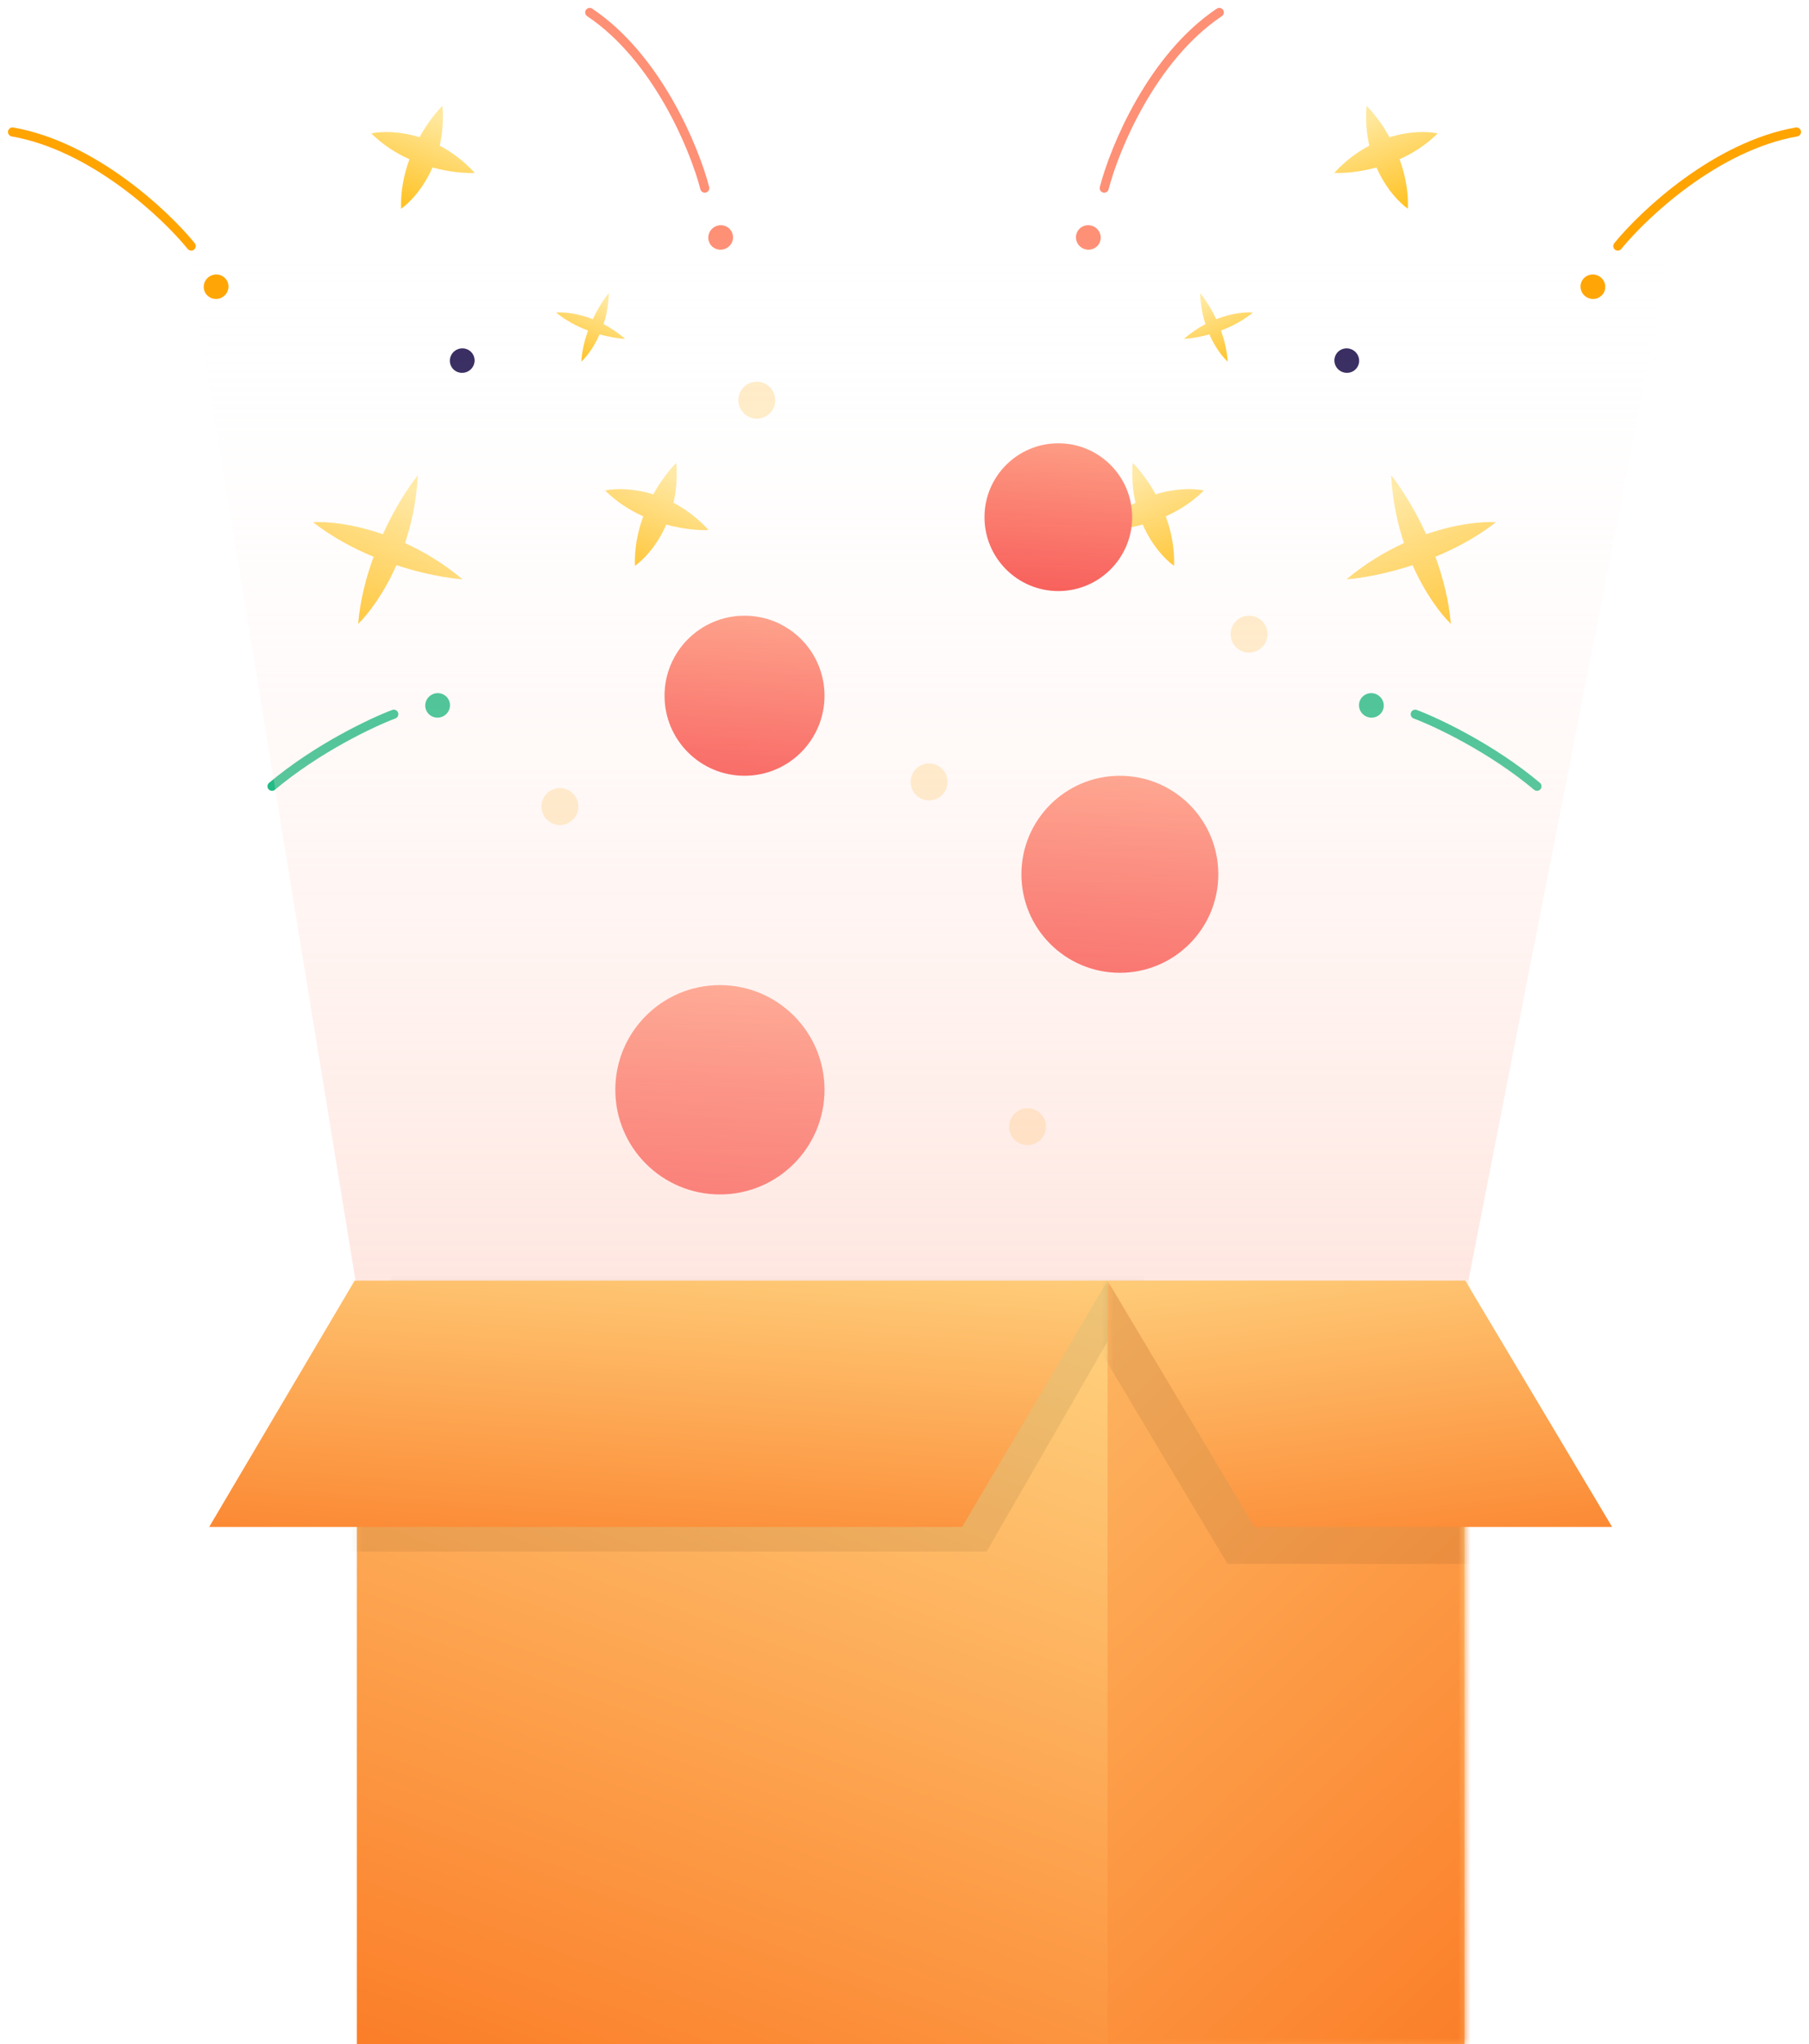 <svg width="147" height="166" viewBox="0 0 147 166" fill="none" xmlns="http://www.w3.org/2000/svg">
<path fill-rule="evenodd" clip-rule="evenodd" d="M53.089 40.146C53.73 38.984 54.446 38.096 54.951 37.6C55.047 38.79 54.949 39.868 54.73 40.828C55.692 41.334 56.668 42.049 57.581 43.042C56.819 43.078 55.557 42.985 54.145 42.601C53.395 44.31 52.309 45.45 51.595 45.95C51.542 44.5 51.829 43.135 52.271 41.932C51.191 41.446 50.112 40.768 49.173 39.833C49.981 39.659 51.438 39.629 53.089 40.146Z" fill="url(#paint0_linear_11_47)"/>
<path fill-rule="evenodd" clip-rule="evenodd" d="M48.17 25.921C48.622 24.956 49.138 24.201 49.476 23.8C49.452 24.738 49.285 25.584 49.046 26.32C49.625 26.624 50.218 27.017 50.791 27.521C50.333 27.5 49.586 27.394 48.727 27.152C48.242 28.25 47.63 29.014 47.238 29.367C47.292 28.475 47.505 27.616 47.786 26.844C46.911 26.514 45.992 26.042 45.185 25.382C45.763 25.329 46.889 25.419 48.17 25.921Z" fill="url(#paint1_linear_11_47)"/>
<path fill-rule="evenodd" clip-rule="evenodd" d="M34.089 11.146C34.73 9.984 35.446 9.096 35.951 8.6C36.047 9.79 35.949 10.868 35.73 11.828C36.692 12.334 37.668 13.049 38.581 14.042C37.819 14.079 36.557 13.985 35.145 13.601C34.395 15.31 33.309 16.45 32.595 16.951C32.542 15.5 32.829 14.135 33.271 12.932C32.191 12.446 31.112 11.768 30.173 10.833C30.981 10.659 32.438 10.629 34.089 11.146Z" fill="url(#paint2_linear_11_47)"/>
<path fill-rule="evenodd" clip-rule="evenodd" d="M31.113 43.383C32.102 41.212 33.226 39.502 33.951 38.6C33.847 40.645 33.45 42.492 32.911 44.102C34.437 44.797 36.035 45.75 37.581 47.042C36.438 46.962 34.45 46.632 32.213 45.899C31.174 48.242 29.908 49.891 29.103 50.662C29.265 48.744 29.745 46.889 30.36 45.215C28.69 44.526 26.975 43.608 25.436 42.407C26.559 42.339 28.657 42.535 31.113 43.383Z" fill="url(#paint3_linear_11_47)"/>
<circle cx="1" cy="1" r="1" transform="matrix(0.934 0.357 -0.373 0.928 37 28)" fill="#2F235A"/>
<circle cx="1" cy="1" r="1" transform="matrix(0.934 0.357 -0.373 0.928 58 18)" fill="#FE9076"/>
<circle cx="1" cy="1" r="1" transform="matrix(0.934 0.357 -0.373 0.928 17 22)" fill="#FFA400"/>
<circle cx="1" cy="1" r="1" transform="matrix(0.934 0.357 -0.373 0.928 35 56)" fill="#23BB86"/>
<path d="M57.271 15.279C56.438 12.053 53.402 4.682 47.92 1.009" stroke="#FE9076" stroke-width="0.737" stroke-linecap="round"/>
<path d="M15.539 19.985C13.419 17.373 7.547 11.862 1.018 10.716" stroke="#FFA400" stroke-width="0.737" stroke-linecap="round"/>
<path d="M32 58C30.233 58.664 25.781 60.764 22.104 63.855" stroke="#23BB86" stroke-width="0.737" stroke-linecap="round"/>
<path fill-rule="evenodd" clip-rule="evenodd" d="M93.911 40.146C93.27 38.984 92.554 38.096 92.049 37.6C91.953 38.79 92.051 39.868 92.27 40.828C91.308 41.334 90.332 42.049 89.419 43.042C90.181 43.078 91.443 42.985 92.855 42.601C93.605 44.31 94.691 45.45 95.405 45.95C95.458 44.5 95.171 43.135 94.729 41.932C95.809 41.446 96.888 40.768 97.827 39.833C97.019 39.659 95.562 39.629 93.911 40.146Z" fill="url(#paint4_linear_11_47)"/>
<path fill-rule="evenodd" clip-rule="evenodd" d="M98.83 25.921C98.378 24.956 97.862 24.201 97.524 23.8C97.548 24.738 97.715 25.584 97.954 26.32C97.375 26.624 96.782 27.017 96.209 27.521C96.667 27.5 97.415 27.394 98.273 27.152C98.758 28.25 99.37 29.014 99.762 29.367C99.708 28.475 99.496 27.616 99.214 26.844C100.089 26.514 101.009 26.042 101.815 25.382C101.237 25.329 100.111 25.419 98.83 25.921Z" fill="url(#paint5_linear_11_47)"/>
<path fill-rule="evenodd" clip-rule="evenodd" d="M112.911 11.146C112.27 9.984 111.554 9.096 111.049 8.6C110.953 9.79 111.051 10.868 111.27 11.828C110.308 12.334 109.332 13.049 108.419 14.042C109.181 14.079 110.443 13.985 111.855 13.601C112.605 15.31 113.691 16.45 114.405 16.951C114.458 15.5 114.171 14.135 113.729 12.932C114.809 12.446 115.888 11.768 116.827 10.833C116.019 10.659 114.563 10.629 112.911 11.146Z" fill="url(#paint6_linear_11_47)"/>
<path fill-rule="evenodd" clip-rule="evenodd" d="M115.887 43.383C114.898 41.212 113.774 39.502 113.049 38.6C113.153 40.645 113.55 42.492 114.089 44.102C112.564 44.797 110.965 45.75 109.419 47.042C110.562 46.962 112.55 46.632 114.787 45.899C115.826 48.242 117.092 49.891 117.897 50.662C117.735 48.744 117.255 46.889 116.64 45.215C118.31 44.526 120.025 43.608 121.565 42.407C120.441 42.339 118.343 42.535 115.887 43.383Z" fill="url(#paint7_linear_11_47)"/>
<circle cx="1" cy="1" r="1" transform="matrix(-0.934 0.357 0.373 0.928 110 28)" fill="#2F235A"/>
<circle cx="1" cy="1" r="1" transform="matrix(-0.934 0.357 0.373 0.928 89 18)" fill="#FE9076"/>
<circle cx="1" cy="1" r="1" transform="matrix(-0.934 0.357 0.373 0.928 130 22)" fill="#FFA400"/>
<circle cx="1" cy="1" r="1" transform="matrix(-0.934 0.357 0.373 0.928 112 56)" fill="#23BB86"/>
<path d="M89.729 15.279C90.562 12.053 93.598 4.682 99.08 1.009" stroke="#FE9076" stroke-width="0.737" stroke-linecap="round"/>
<path d="M131.461 19.985C133.581 17.373 139.453 11.862 145.982 10.716" stroke="#FFA400" stroke-width="0.737" stroke-linecap="round"/>
<path d="M115 58C116.767 58.664 121.219 60.764 124.897 63.855" stroke="#23BB86" stroke-width="0.737" stroke-linecap="round"/>
<rect x="29" y="104" width="90" height="62" fill="url(#paint8_linear_11_47)"/>
<mask id="mask0_11_47" style="mask-type:alpha" maskUnits="userSpaceOnUse" x="29" y="104" width="90" height="62">
<rect x="29" y="104" width="90" height="62" fill="#C4C4C4"/>
</mask>
<g mask="url(#mask0_11_47)">
<path d="M32.827 102L94 102L80.173 126L19 126L32.827 102Z" fill="black" fill-opacity="0.07"/>
<rect x="90" y="104" width="90" height="62" fill="url(#paint9_linear_11_47)"/>
</g>
<path d="M28.818 104L90 104L78.182 124L17 124L28.818 104Z" fill="url(#paint10_linear_11_47)"/>
<mask id="mask1_11_47" style="mask-type:alpha" maskUnits="userSpaceOnUse" x="90" y="104" width="29" height="62">
<rect x="90" y="104" width="29" height="62" fill="#C4C4C4"/>
</mask>
<g mask="url(#mask1_11_47)">
<path d="M115.254 104L86 104L99.746 127L129 127L115.254 104Z" fill="black" fill-opacity="0.07"/>
</g>
<path d="M119.068 104L90 104L101.932 124L131 124L119.068 104Z" fill="url(#paint11_linear_11_47)"/>
<circle cx="58.5" cy="88.5" r="8.5" fill="url(#paint12_linear_11_47)"/>
<circle cx="91" cy="71" r="8" fill="url(#paint13_linear_11_47)"/>
<circle cx="60.5" cy="56.5" r="6.5" fill="url(#paint14_linear_11_47)"/>
<circle cx="86" cy="42" r="6" fill="url(#paint15_linear_11_47)"/>
<circle cx="75.5" cy="63.5" r="1.5" fill="#FFA800" fill-opacity="0.23"/>
<circle cx="101.5" cy="51.5" r="1.5" fill="#FFA800" fill-opacity="0.23"/>
<circle cx="61.5" cy="32.5" r="1.5" fill="#FFA800" fill-opacity="0.23"/>
<circle cx="83.5" cy="91.5" r="1.5" fill="#FFA800" fill-opacity="0.23"/>
<circle cx="45.5" cy="65.5" r="1.5" fill="#FFA800" fill-opacity="0.23"/>
<path d="M119.323 104H28.889L15 19H136L119.323 104Z" fill="url(#paint16_linear_11_47)"/>
<defs>
<linearGradient id="paint0_linear_11_47" x1="54.566" y1="38.478" x2="51.554" y2="46.372" gradientUnits="userSpaceOnUse">
<stop stop-color="#FFE89E"/>
<stop offset="1" stop-color="#FFBF1A"/>
</linearGradient>
<linearGradient id="paint1_linear_11_47" x1="48.871" y1="24.253" x2="46.863" y2="29.515" gradientUnits="userSpaceOnUse">
<stop stop-color="#FFE89E"/>
<stop offset="1" stop-color="#FFBF1A"/>
</linearGradient>
<linearGradient id="paint2_linear_11_47" x1="35.566" y1="9.478" x2="32.554" y2="17.372" gradientUnits="userSpaceOnUse">
<stop stop-color="#FFE89E"/>
<stop offset="1" stop-color="#FFBF1A"/>
</linearGradient>
<linearGradient id="paint3_linear_11_47" x1="33.452" y1="39.89" x2="29.101" y2="51.292" gradientUnits="userSpaceOnUse">
<stop stop-color="#FFE89E"/>
<stop offset="1" stop-color="#FFBF1A"/>
</linearGradient>
<linearGradient id="paint4_linear_11_47" x1="92.434" y1="38.478" x2="95.446" y2="46.372" gradientUnits="userSpaceOnUse">
<stop stop-color="#FFE89E"/>
<stop offset="1" stop-color="#FFBF1A"/>
</linearGradient>
<linearGradient id="paint5_linear_11_47" x1="98.129" y1="24.253" x2="100.137" y2="29.515" gradientUnits="userSpaceOnUse">
<stop stop-color="#FFE89E"/>
<stop offset="1" stop-color="#FFBF1A"/>
</linearGradient>
<linearGradient id="paint6_linear_11_47" x1="111.434" y1="9.478" x2="114.446" y2="17.372" gradientUnits="userSpaceOnUse">
<stop stop-color="#FFE89E"/>
<stop offset="1" stop-color="#FFBF1A"/>
</linearGradient>
<linearGradient id="paint7_linear_11_47" x1="113.548" y1="39.89" x2="117.899" y2="51.292" gradientUnits="userSpaceOnUse">
<stop stop-color="#FFE89E"/>
<stop offset="1" stop-color="#FFBF1A"/>
</linearGradient>
<linearGradient id="paint8_linear_11_47" x1="59.064" y1="92.521" x2="23.412" y2="191.057" gradientUnits="userSpaceOnUse">
<stop stop-color="#FFD481"/>
<stop offset="1" stop-color="#FA620C"/>
</linearGradient>
<linearGradient id="paint9_linear_11_47" x1="44.152" y1="100.068" x2="152.613" y2="216.373" gradientUnits="userSpaceOnUse">
<stop stop-color="#FFD481"/>
<stop offset="0.833" stop-color="#FA620C"/>
</linearGradient>
<linearGradient id="paint10_linear_11_47" x1="30.078" y1="96.852" x2="27.088" y2="139.46" gradientUnits="userSpaceOnUse">
<stop stop-color="#FFD481"/>
<stop offset="1" stop-color="#FA620C"/>
</linearGradient>
<linearGradient id="paint11_linear_11_47" x1="123.655" y1="96.852" x2="128.922" y2="139.012" gradientUnits="userSpaceOnUse">
<stop stop-color="#FFD481"/>
<stop offset="1" stop-color="#FA620C"/>
</linearGradient>
<linearGradient id="paint12_linear_11_47" x1="59.144" y1="77.195" x2="57.527" y2="100.138" gradientUnits="userSpaceOnUse">
<stop stop-color="#FF9F81"/>
<stop offset="1" stop-color="#F53838"/>
</linearGradient>
<linearGradient id="paint13_linear_11_47" x1="91.606" y1="60.36" x2="90.084" y2="81.954" gradientUnits="userSpaceOnUse">
<stop stop-color="#FF9F81"/>
<stop offset="1" stop-color="#F53838"/>
</linearGradient>
<linearGradient id="paint14_linear_11_47" x1="60.992" y1="47.855" x2="59.756" y2="65.4" gradientUnits="userSpaceOnUse">
<stop stop-color="#FF9F81"/>
<stop offset="1" stop-color="#F53838"/>
</linearGradient>
<linearGradient id="paint15_linear_11_47" x1="86.454" y1="34.02" x2="85.313" y2="50.215" gradientUnits="userSpaceOnUse">
<stop stop-color="#FF9F81"/>
<stop offset="1" stop-color="#F53838"/>
</linearGradient>
<linearGradient id="paint16_linear_11_47" x1="74.506" y1="19" x2="74.506" y2="199.585" gradientUnits="userSpaceOnUse">
<stop stop-color="white" stop-opacity="0"/>
<stop offset="1" stop-color="#FE9277"/>
</linearGradient>
</defs>
</svg>
